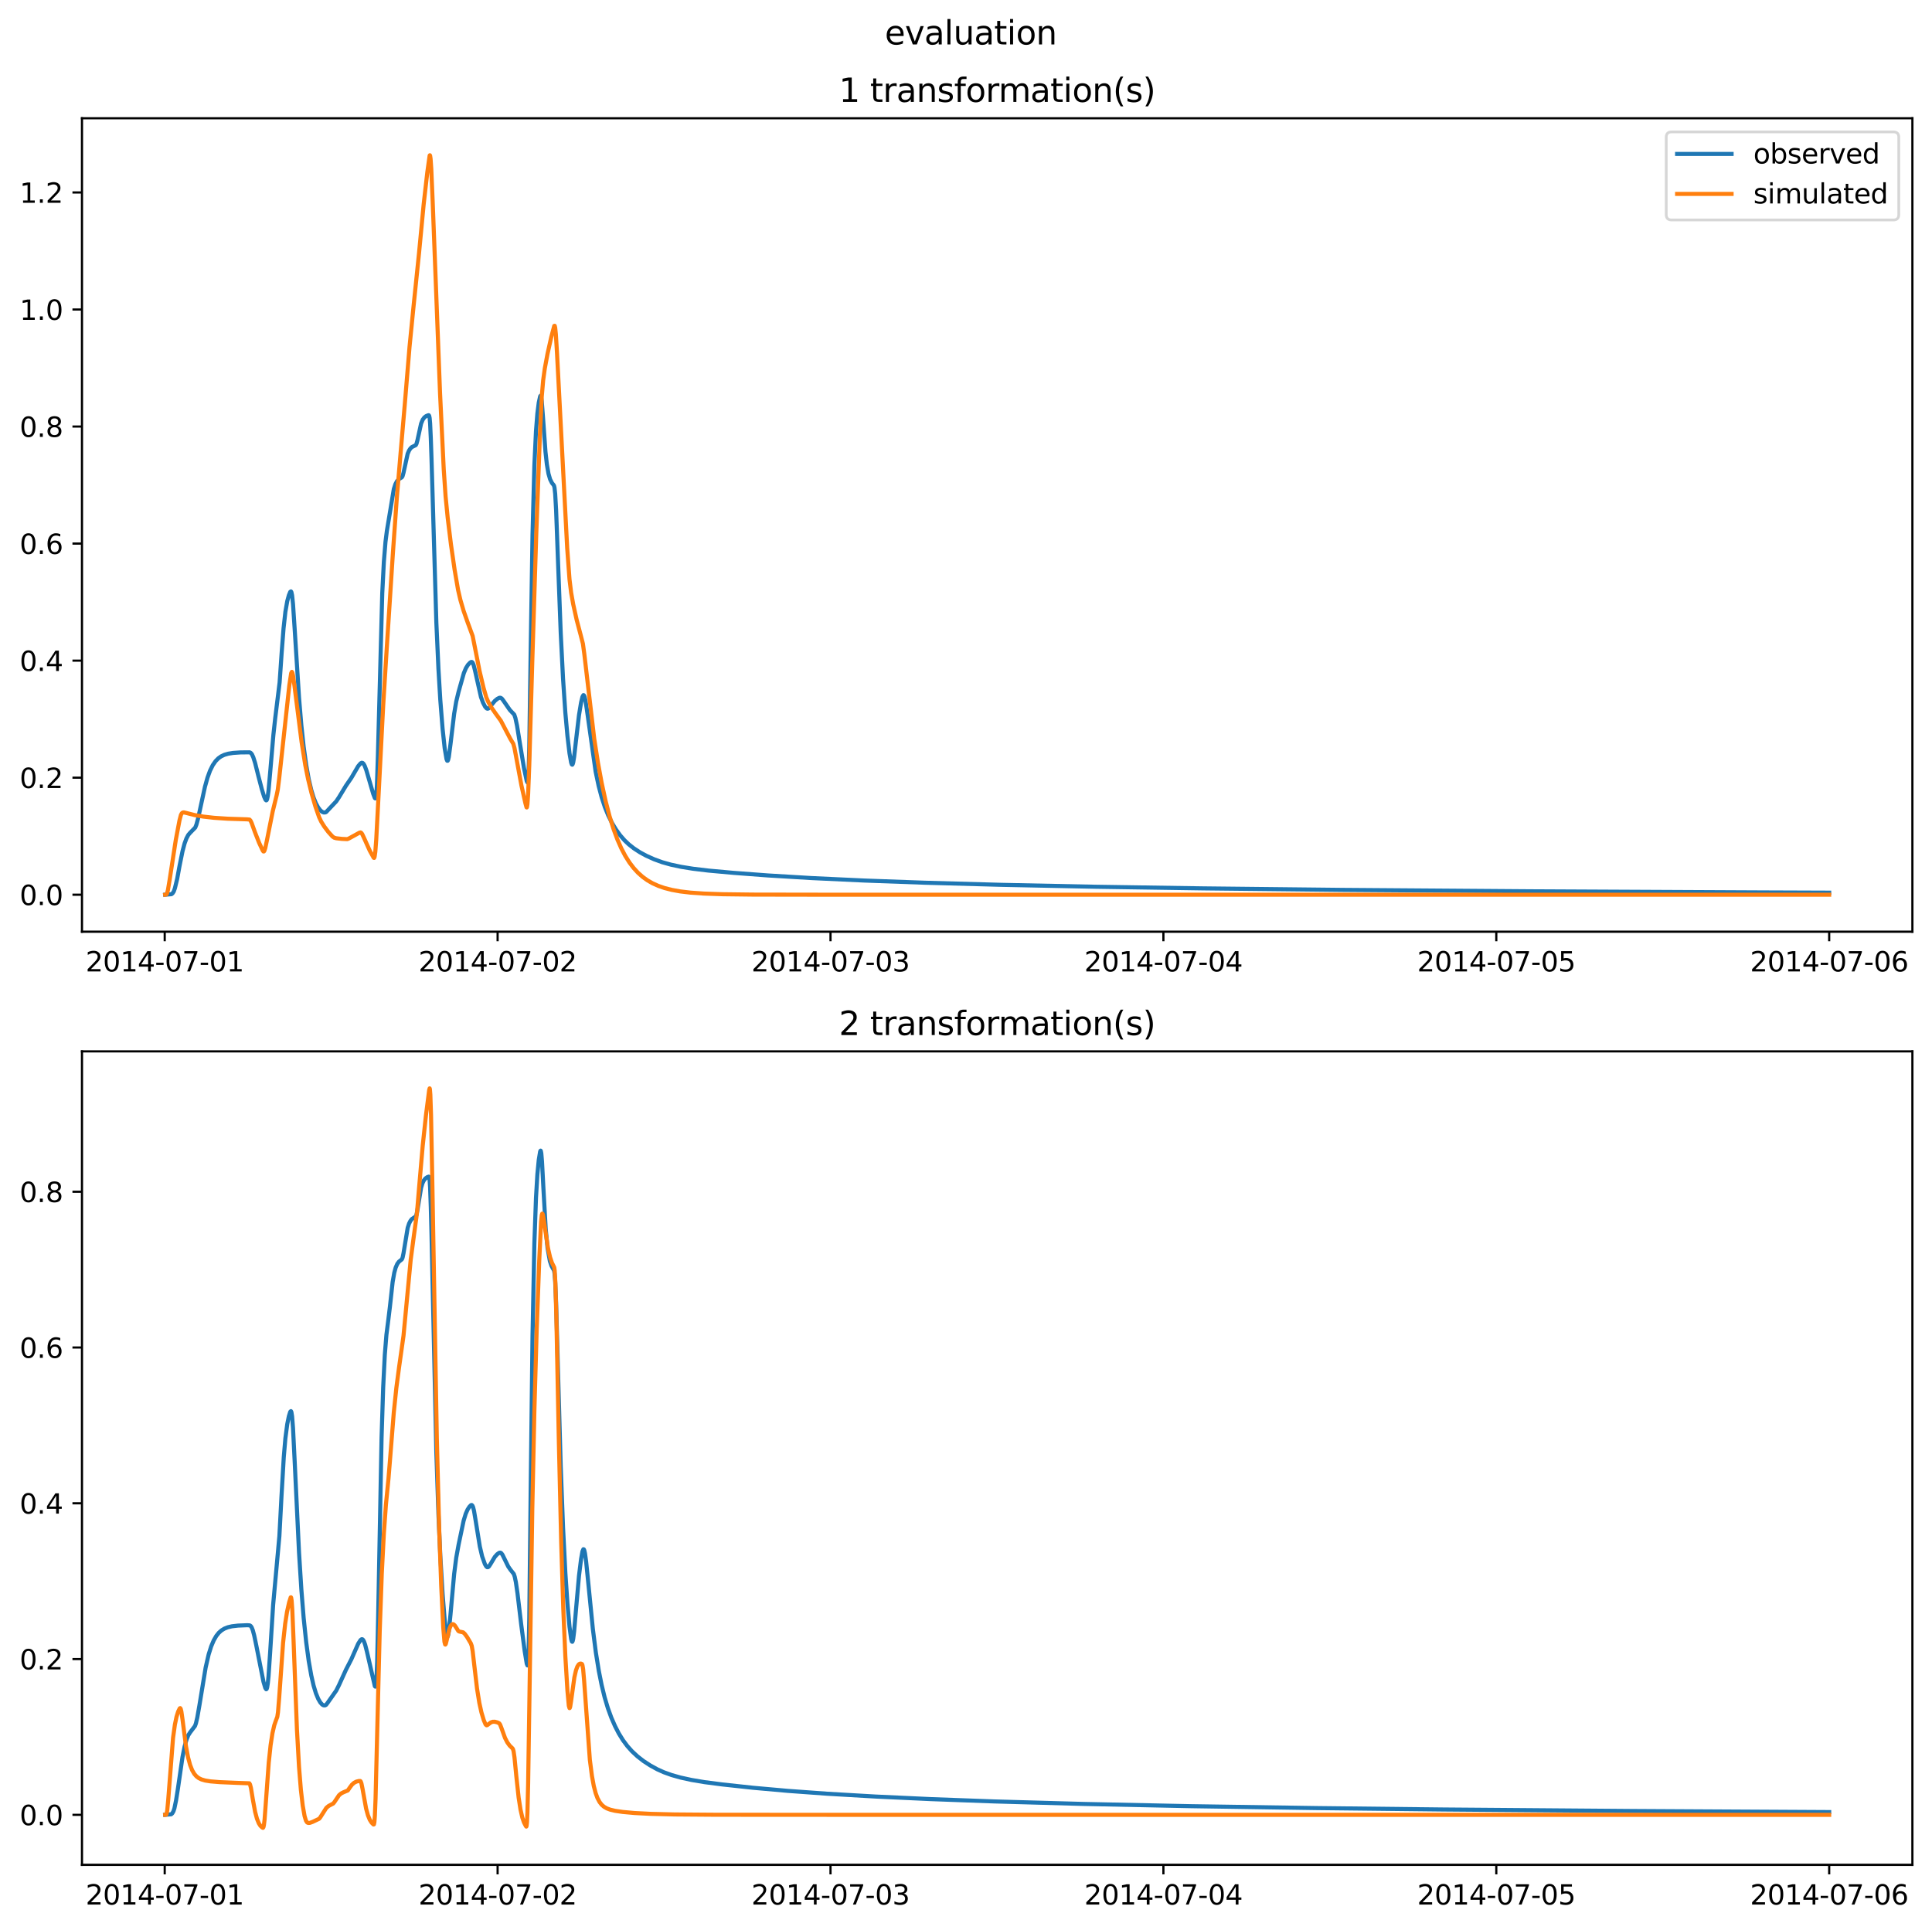 <?xml version="1.0" encoding="utf-8" standalone="no"?>
<!DOCTYPE svg PUBLIC "-//W3C//DTD SVG 1.1//EN"
  "http://www.w3.org/Graphics/SVG/1.1/DTD/svg11.dtd">
<svg xmlns:xlink="http://www.w3.org/1999/xlink" width="709.427pt" height="708.798pt" viewBox="0 0 709.427 708.798" xmlns="http://www.w3.org/2000/svg" version="1.1">
 <defs>
  <style type="text/css">*{stroke-linejoin: round; stroke-linecap: butt}</style>
 </defs>
 <g id="figure_1">
  <g id="patch_1">
   <path d="M 0 708.798 
L 709.427 708.798 
L 709.427 0 
L 0 0 
z
" style="fill: #ffffff"/>
  </g>
  <g id="axes_1">
   <g id="patch_2">
    <path d="M 30.103 342.2 
L 702.227 342.2 
L 702.227 43.44 
L 30.103 43.44 
z
" style="fill: #ffffff"/>
   </g>
   <g id="matplotlib.axis_1">
    <g id="xtick_1">
     <g id="line2d_1">
      <defs>
       <path id="m900063ecad" d="M 0 0 
L 0 3.5 
" style="stroke: #000000; stroke-width: 0.8"/>
      </defs>
      <g>
       <use xlink:href="#m900063ecad" x="60.484" y="342.2" style="stroke: #000000; stroke-width: 0.8"/>
      </g>
     </g>
     <g id="text_1">
      <!-- 2014-07-01 -->
      <g transform="translate(31.427 356.798) scale(0.1 -0.1)">
       <defs>
        <path id="DejaVuSans-32" d="M 1228 531 
L 3431 531 
L 3431 0 
L 469 0 
L 469 531 
Q 828 903 1448 1529 
Q 2069 2156 2228 2338 
Q 2531 2678 2651 2914 
Q 2772 3150 2772 3378 
Q 2772 3750 2511 3984 
Q 2250 4219 1831 4219 
Q 1534 4219 1204 4116 
Q 875 4013 500 3803 
L 500 4441 
Q 881 4594 1212 4672 
Q 1544 4750 1819 4750 
Q 2544 4750 2975 4387 
Q 3406 4025 3406 3419 
Q 3406 3131 3298 2873 
Q 3191 2616 2906 2266 
Q 2828 2175 2409 1742 
Q 1991 1309 1228 531 
z
" transform="scale(0.016)"/>
        <path id="DejaVuSans-30" d="M 2034 4250 
Q 1547 4250 1301 3770 
Q 1056 3291 1056 2328 
Q 1056 1369 1301 889 
Q 1547 409 2034 409 
Q 2525 409 2770 889 
Q 3016 1369 3016 2328 
Q 3016 3291 2770 3770 
Q 2525 4250 2034 4250 
z
M 2034 4750 
Q 2819 4750 3233 4129 
Q 3647 3509 3647 2328 
Q 3647 1150 3233 529 
Q 2819 -91 2034 -91 
Q 1250 -91 836 529 
Q 422 1150 422 2328 
Q 422 3509 836 4129 
Q 1250 4750 2034 4750 
z
" transform="scale(0.016)"/>
        <path id="DejaVuSans-31" d="M 794 531 
L 1825 531 
L 1825 4091 
L 703 3866 
L 703 4441 
L 1819 4666 
L 2450 4666 
L 2450 531 
L 3481 531 
L 3481 0 
L 794 0 
L 794 531 
z
" transform="scale(0.016)"/>
        <path id="DejaVuSans-34" d="M 2419 4116 
L 825 1625 
L 2419 1625 
L 2419 4116 
z
M 2253 4666 
L 3047 4666 
L 3047 1625 
L 3713 1625 
L 3713 1100 
L 3047 1100 
L 3047 0 
L 2419 0 
L 2419 1100 
L 313 1100 
L 313 1709 
L 2253 4666 
z
" transform="scale(0.016)"/>
        <path id="DejaVuSans-2d" d="M 313 2009 
L 1997 2009 
L 1997 1497 
L 313 1497 
L 313 2009 
z
" transform="scale(0.016)"/>
        <path id="DejaVuSans-37" d="M 525 4666 
L 3525 4666 
L 3525 4397 
L 1831 0 
L 1172 0 
L 2766 4134 
L 525 4134 
L 525 4666 
z
" transform="scale(0.016)"/>
       </defs>
       <use xlink:href="#DejaVuSans-32"/>
       <use xlink:href="#DejaVuSans-30" x="63.623"/>
       <use xlink:href="#DejaVuSans-31" x="127.246"/>
       <use xlink:href="#DejaVuSans-34" x="190.869"/>
       <use xlink:href="#DejaVuSans-2d" x="254.492"/>
       <use xlink:href="#DejaVuSans-30" x="290.576"/>
       <use xlink:href="#DejaVuSans-37" x="354.199"/>
       <use xlink:href="#DejaVuSans-2d" x="417.822"/>
       <use xlink:href="#DejaVuSans-30" x="453.906"/>
       <use xlink:href="#DejaVuSans-31" x="517.529"/>
      </g>
     </g>
    </g>
    <g id="xtick_2">
     <g id="line2d_2">
      <g>
       <use xlink:href="#m900063ecad" x="182.723" y="342.2" style="stroke: #000000; stroke-width: 0.8"/>
      </g>
     </g>
     <g id="text_2">
      <!-- 2014-07-02 -->
      <g transform="translate(153.665 356.798) scale(0.1 -0.1)">
       <use xlink:href="#DejaVuSans-32"/>
       <use xlink:href="#DejaVuSans-30" x="63.623"/>
       <use xlink:href="#DejaVuSans-31" x="127.246"/>
       <use xlink:href="#DejaVuSans-34" x="190.869"/>
       <use xlink:href="#DejaVuSans-2d" x="254.492"/>
       <use xlink:href="#DejaVuSans-30" x="290.576"/>
       <use xlink:href="#DejaVuSans-37" x="354.199"/>
       <use xlink:href="#DejaVuSans-2d" x="417.822"/>
       <use xlink:href="#DejaVuSans-30" x="453.906"/>
       <use xlink:href="#DejaVuSans-32" x="517.529"/>
      </g>
     </g>
    </g>
    <g id="xtick_3">
     <g id="line2d_3">
      <g>
       <use xlink:href="#m900063ecad" x="304.961" y="342.2" style="stroke: #000000; stroke-width: 0.8"/>
      </g>
     </g>
     <g id="text_3">
      <!-- 2014-07-03 -->
      <g transform="translate(275.903 356.798) scale(0.1 -0.1)">
       <defs>
        <path id="DejaVuSans-33" d="M 2597 2516 
Q 3050 2419 3304 2112 
Q 3559 1806 3559 1356 
Q 3559 666 3084 287 
Q 2609 -91 1734 -91 
Q 1441 -91 1130 -33 
Q 819 25 488 141 
L 488 750 
Q 750 597 1062 519 
Q 1375 441 1716 441 
Q 2309 441 2620 675 
Q 2931 909 2931 1356 
Q 2931 1769 2642 2001 
Q 2353 2234 1838 2234 
L 1294 2234 
L 1294 2753 
L 1863 2753 
Q 2328 2753 2575 2939 
Q 2822 3125 2822 3475 
Q 2822 3834 2567 4026 
Q 2313 4219 1838 4219 
Q 1578 4219 1281 4162 
Q 984 4106 628 3988 
L 628 4550 
Q 988 4650 1302 4700 
Q 1616 4750 1894 4750 
Q 2613 4750 3031 4423 
Q 3450 4097 3450 3541 
Q 3450 3153 3228 2886 
Q 3006 2619 2597 2516 
z
" transform="scale(0.016)"/>
       </defs>
       <use xlink:href="#DejaVuSans-32"/>
       <use xlink:href="#DejaVuSans-30" x="63.623"/>
       <use xlink:href="#DejaVuSans-31" x="127.246"/>
       <use xlink:href="#DejaVuSans-34" x="190.869"/>
       <use xlink:href="#DejaVuSans-2d" x="254.492"/>
       <use xlink:href="#DejaVuSans-30" x="290.576"/>
       <use xlink:href="#DejaVuSans-37" x="354.199"/>
       <use xlink:href="#DejaVuSans-2d" x="417.822"/>
       <use xlink:href="#DejaVuSans-30" x="453.906"/>
       <use xlink:href="#DejaVuSans-33" x="517.529"/>
      </g>
     </g>
    </g>
    <g id="xtick_4">
     <g id="line2d_4">
      <g>
       <use xlink:href="#m900063ecad" x="427.199" y="342.2" style="stroke: #000000; stroke-width: 0.8"/>
      </g>
     </g>
     <g id="text_4">
      <!-- 2014-07-04 -->
      <g transform="translate(398.141 356.798) scale(0.1 -0.1)">
       <use xlink:href="#DejaVuSans-32"/>
       <use xlink:href="#DejaVuSans-30" x="63.623"/>
       <use xlink:href="#DejaVuSans-31" x="127.246"/>
       <use xlink:href="#DejaVuSans-34" x="190.869"/>
       <use xlink:href="#DejaVuSans-2d" x="254.492"/>
       <use xlink:href="#DejaVuSans-30" x="290.576"/>
       <use xlink:href="#DejaVuSans-37" x="354.199"/>
       <use xlink:href="#DejaVuSans-2d" x="417.822"/>
       <use xlink:href="#DejaVuSans-30" x="453.906"/>
       <use xlink:href="#DejaVuSans-34" x="517.529"/>
      </g>
     </g>
    </g>
    <g id="xtick_5">
     <g id="line2d_5">
      <g>
       <use xlink:href="#m900063ecad" x="549.437" y="342.2" style="stroke: #000000; stroke-width: 0.8"/>
      </g>
     </g>
     <g id="text_5">
      <!-- 2014-07-05 -->
      <g transform="translate(520.38 356.798) scale(0.1 -0.1)">
       <defs>
        <path id="DejaVuSans-35" d="M 691 4666 
L 3169 4666 
L 3169 4134 
L 1269 4134 
L 1269 2991 
Q 1406 3038 1543 3061 
Q 1681 3084 1819 3084 
Q 2600 3084 3056 2656 
Q 3513 2228 3513 1497 
Q 3513 744 3044 326 
Q 2575 -91 1722 -91 
Q 1428 -91 1123 -41 
Q 819 9 494 109 
L 494 744 
Q 775 591 1075 516 
Q 1375 441 1709 441 
Q 2250 441 2565 725 
Q 2881 1009 2881 1497 
Q 2881 1984 2565 2268 
Q 2250 2553 1709 2553 
Q 1456 2553 1204 2497 
Q 953 2441 691 2322 
L 691 4666 
z
" transform="scale(0.016)"/>
       </defs>
       <use xlink:href="#DejaVuSans-32"/>
       <use xlink:href="#DejaVuSans-30" x="63.623"/>
       <use xlink:href="#DejaVuSans-31" x="127.246"/>
       <use xlink:href="#DejaVuSans-34" x="190.869"/>
       <use xlink:href="#DejaVuSans-2d" x="254.492"/>
       <use xlink:href="#DejaVuSans-30" x="290.576"/>
       <use xlink:href="#DejaVuSans-37" x="354.199"/>
       <use xlink:href="#DejaVuSans-2d" x="417.822"/>
       <use xlink:href="#DejaVuSans-30" x="453.906"/>
       <use xlink:href="#DejaVuSans-35" x="517.529"/>
      </g>
     </g>
    </g>
    <g id="xtick_6">
     <g id="line2d_6">
      <g>
       <use xlink:href="#m900063ecad" x="671.676" y="342.2" style="stroke: #000000; stroke-width: 0.8"/>
      </g>
     </g>
     <g id="text_6">
      <!-- 2014-07-06 -->
      <g transform="translate(642.618 356.798) scale(0.1 -0.1)">
       <defs>
        <path id="DejaVuSans-36" d="M 2113 2584 
Q 1688 2584 1439 2293 
Q 1191 2003 1191 1497 
Q 1191 994 1439 701 
Q 1688 409 2113 409 
Q 2538 409 2786 701 
Q 3034 994 3034 1497 
Q 3034 2003 2786 2293 
Q 2538 2584 2113 2584 
z
M 3366 4563 
L 3366 3988 
Q 3128 4100 2886 4159 
Q 2644 4219 2406 4219 
Q 1781 4219 1451 3797 
Q 1122 3375 1075 2522 
Q 1259 2794 1537 2939 
Q 1816 3084 2150 3084 
Q 2853 3084 3261 2657 
Q 3669 2231 3669 1497 
Q 3669 778 3244 343 
Q 2819 -91 2113 -91 
Q 1303 -91 875 529 
Q 447 1150 447 2328 
Q 447 3434 972 4092 
Q 1497 4750 2381 4750 
Q 2619 4750 2861 4703 
Q 3103 4656 3366 4563 
z
" transform="scale(0.016)"/>
       </defs>
       <use xlink:href="#DejaVuSans-32"/>
       <use xlink:href="#DejaVuSans-30" x="63.623"/>
       <use xlink:href="#DejaVuSans-31" x="127.246"/>
       <use xlink:href="#DejaVuSans-34" x="190.869"/>
       <use xlink:href="#DejaVuSans-2d" x="254.492"/>
       <use xlink:href="#DejaVuSans-30" x="290.576"/>
       <use xlink:href="#DejaVuSans-37" x="354.199"/>
       <use xlink:href="#DejaVuSans-2d" x="417.822"/>
       <use xlink:href="#DejaVuSans-30" x="453.906"/>
       <use xlink:href="#DejaVuSans-36" x="517.529"/>
      </g>
     </g>
    </g>
   </g>
   <g id="matplotlib.axis_2">
    <g id="ytick_1">
     <g id="line2d_7">
      <defs>
       <path id="m12f542b77e" d="M 0 0 
L -3.5 0 
" style="stroke: #000000; stroke-width: 0.8"/>
      </defs>
      <g>
       <use xlink:href="#m12f542b77e" x="30.103" y="328.618" style="stroke: #000000; stroke-width: 0.8"/>
      </g>
     </g>
     <g id="text_7">
      <!-- 0.0 -->
      <g transform="translate(7.2 332.417) scale(0.1 -0.1)">
       <defs>
        <path id="DejaVuSans-2e" d="M 684 794 
L 1344 794 
L 1344 0 
L 684 0 
L 684 794 
z
" transform="scale(0.016)"/>
       </defs>
       <use xlink:href="#DejaVuSans-30"/>
       <use xlink:href="#DejaVuSans-2e" x="63.623"/>
       <use xlink:href="#DejaVuSans-30" x="95.41"/>
      </g>
     </g>
    </g>
    <g id="ytick_2">
     <g id="line2d_8">
      <g>
       <use xlink:href="#m12f542b77e" x="30.103" y="285.629" style="stroke: #000000; stroke-width: 0.8"/>
      </g>
     </g>
     <g id="text_8">
      <!-- 0.2 -->
      <g transform="translate(7.2 289.428) scale(0.1 -0.1)">
       <use xlink:href="#DejaVuSans-30"/>
       <use xlink:href="#DejaVuSans-2e" x="63.623"/>
       <use xlink:href="#DejaVuSans-32" x="95.41"/>
      </g>
     </g>
    </g>
    <g id="ytick_3">
     <g id="line2d_9">
      <g>
       <use xlink:href="#m12f542b77e" x="30.103" y="242.64" style="stroke: #000000; stroke-width: 0.8"/>
      </g>
     </g>
     <g id="text_9">
      <!-- 0.4 -->
      <g transform="translate(7.2 246.439) scale(0.1 -0.1)">
       <use xlink:href="#DejaVuSans-30"/>
       <use xlink:href="#DejaVuSans-2e" x="63.623"/>
       <use xlink:href="#DejaVuSans-34" x="95.41"/>
      </g>
     </g>
    </g>
    <g id="ytick_4">
     <g id="line2d_10">
      <g>
       <use xlink:href="#m12f542b77e" x="30.103" y="199.651" style="stroke: #000000; stroke-width: 0.8"/>
      </g>
     </g>
     <g id="text_10">
      <!-- 0.6 -->
      <g transform="translate(7.2 203.45) scale(0.1 -0.1)">
       <use xlink:href="#DejaVuSans-30"/>
       <use xlink:href="#DejaVuSans-2e" x="63.623"/>
       <use xlink:href="#DejaVuSans-36" x="95.41"/>
      </g>
     </g>
    </g>
    <g id="ytick_5">
     <g id="line2d_11">
      <g>
       <use xlink:href="#m12f542b77e" x="30.103" y="156.662" style="stroke: #000000; stroke-width: 0.8"/>
      </g>
     </g>
     <g id="text_11">
      <!-- 0.8 -->
      <g transform="translate(7.2 160.462) scale(0.1 -0.1)">
       <defs>
        <path id="DejaVuSans-38" d="M 2034 2216 
Q 1584 2216 1326 1975 
Q 1069 1734 1069 1313 
Q 1069 891 1326 650 
Q 1584 409 2034 409 
Q 2484 409 2743 651 
Q 3003 894 3003 1313 
Q 3003 1734 2745 1975 
Q 2488 2216 2034 2216 
z
M 1403 2484 
Q 997 2584 770 2862 
Q 544 3141 544 3541 
Q 544 4100 942 4425 
Q 1341 4750 2034 4750 
Q 2731 4750 3128 4425 
Q 3525 4100 3525 3541 
Q 3525 3141 3298 2862 
Q 3072 2584 2669 2484 
Q 3125 2378 3379 2068 
Q 3634 1759 3634 1313 
Q 3634 634 3220 271 
Q 2806 -91 2034 -91 
Q 1263 -91 848 271 
Q 434 634 434 1313 
Q 434 1759 690 2068 
Q 947 2378 1403 2484 
z
M 1172 3481 
Q 1172 3119 1398 2916 
Q 1625 2713 2034 2713 
Q 2441 2713 2670 2916 
Q 2900 3119 2900 3481 
Q 2900 3844 2670 4047 
Q 2441 4250 2034 4250 
Q 1625 4250 1398 4047 
Q 1172 3844 1172 3481 
z
" transform="scale(0.016)"/>
       </defs>
       <use xlink:href="#DejaVuSans-30"/>
       <use xlink:href="#DejaVuSans-2e" x="63.623"/>
       <use xlink:href="#DejaVuSans-38" x="95.41"/>
      </g>
     </g>
    </g>
    <g id="ytick_6">
     <g id="line2d_12">
      <g>
       <use xlink:href="#m12f542b77e" x="30.103" y="113.673" style="stroke: #000000; stroke-width: 0.8"/>
      </g>
     </g>
     <g id="text_12">
      <!-- 1.0 -->
      <g transform="translate(7.2 117.473) scale(0.1 -0.1)">
       <use xlink:href="#DejaVuSans-31"/>
       <use xlink:href="#DejaVuSans-2e" x="63.623"/>
       <use xlink:href="#DejaVuSans-30" x="95.41"/>
      </g>
     </g>
    </g>
    <g id="ytick_7">
     <g id="line2d_13">
      <g>
       <use xlink:href="#m12f542b77e" x="30.103" y="70.685" style="stroke: #000000; stroke-width: 0.8"/>
      </g>
     </g>
     <g id="text_13">
      <!-- 1.2 -->
      <g transform="translate(7.2 74.484) scale(0.1 -0.1)">
       <use xlink:href="#DejaVuSans-31"/>
       <use xlink:href="#DejaVuSans-2e" x="63.623"/>
       <use xlink:href="#DejaVuSans-32" x="95.41"/>
      </g>
     </g>
    </g>
   </g>
   <g id="line2d_14">
    <path d="M 60.654 328.606 
L 62.946 328.425 
L 63.371 328.089 
L 63.795 327.444 
L 64.219 326.257 
L 65.068 322.753 
L 65.917 318.098 
L 67.021 312.635 
L 67.785 309.766 
L 68.464 307.93 
L 69.143 306.648 
L 69.822 305.856 
L 71.69 303.95 
L 72.114 302.888 
L 72.708 300.725 
L 73.642 296.406 
L 75.255 288.983 
L 76.189 285.624 
L 77.122 283.066 
L 78.141 281.017 
L 79.16 279.553 
L 80.178 278.515 
L 81.197 277.796 
L 82.385 277.235 
L 83.829 276.816 
L 85.611 276.535 
L 88.328 276.35 
L 91.638 276.317 
L 92.063 276.51 
L 92.487 277.005 
L 92.996 278.095 
L 93.676 280.243 
L 94.864 284.98 
L 96.137 289.85 
L 96.986 292.612 
L 97.495 293.74 
L 97.75 293.968 
L 97.92 293.879 
L 98.09 293.504 
L 98.344 292.281 
L 98.599 290.405 
L 99.193 283.842 
L 100.382 269.968 
L 101.061 263.759 
L 102.674 250.652 
L 103.438 239.562 
L 104.117 230.802 
L 104.796 224.702 
L 105.475 220.814 
L 106.069 218.626 
L 106.578 217.388 
L 106.833 217.212 
L 107.003 217.461 
L 107.258 218.645 
L 107.597 221.924 
L 108.191 230.88 
L 109.804 256.246 
L 110.653 266.38 
L 111.502 274.291 
L 112.436 280.994 
L 113.369 286.189 
L 114.303 290.17 
L 115.152 292.958 
L 116.001 295.069 
L 116.85 296.615 
L 117.614 297.607 
L 118.293 298.179 
L 118.887 298.412 
L 119.481 298.388 
L 119.821 298.205 
L 120.585 297.377 
L 122.113 295.757 
L 123.471 294.32 
L 124.49 292.793 
L 127.036 288.578 
L 128.989 285.733 
L 131.535 281.387 
L 132.384 280.39 
L 132.809 280.152 
L 133.148 280.207 
L 133.488 280.524 
L 133.912 281.274 
L 134.506 282.851 
L 135.44 286.051 
L 137.053 291.606 
L 137.647 293.128 
L 137.817 293.24 
L 137.987 292.989 
L 138.157 292.059 
L 138.411 288.428 
L 138.751 277.999 
L 140.364 217.875 
L 140.958 206.305 
L 141.552 199.003 
L 142.061 194.993 
L 144.608 179.633 
L 145.202 177.798 
L 145.797 176.695 
L 146.391 176.042 
L 147.07 175.609 
L 147.579 175.297 
L 147.834 174.839 
L 148.173 173.62 
L 149.701 166.632 
L 150.211 165.446 
L 150.72 164.692 
L 151.229 164.207 
L 152.163 163.748 
L 152.672 163.491 
L 152.927 163.013 
L 153.267 161.786 
L 154.625 155.57 
L 155.219 154.146 
L 155.813 153.336 
L 156.407 152.868 
L 157.087 152.567 
L 157.426 152.496 
L 157.596 152.73 
L 157.766 153.552 
L 157.935 155.476 
L 158.19 160.963 
L 158.445 168.312 
L 160.227 228.676 
L 160.991 245.593 
L 161.671 256.997 
L 162.519 267.682 
L 163.283 274.801 
L 163.963 278.818 
L 164.217 279.417 
L 164.387 279.41 
L 164.557 279.061 
L 164.811 277.976 
L 165.406 273.456 
L 166.764 262.137 
L 167.528 257.662 
L 168.377 254.127 
L 170.329 247.197 
L 171.093 245.382 
L 171.857 244.164 
L 172.621 243.372 
L 173.045 243.122 
L 173.3 243.148 
L 173.555 243.4 
L 173.894 244.178 
L 174.404 246.188 
L 176.611 256.022 
L 177.375 258.102 
L 178.139 259.568 
L 178.648 260.155 
L 178.988 260.299 
L 179.327 260.223 
L 179.752 259.867 
L 180.6 258.755 
L 181.704 257.421 
L 182.638 256.653 
L 183.402 256.275 
L 183.826 256.284 
L 184.251 256.555 
L 184.76 257.199 
L 187.222 260.774 
L 188.835 262.472 
L 189.259 263.732 
L 189.853 266.527 
L 190.957 273.342 
L 192.4 282.062 
L 193.419 286.897 
L 193.673 287.387 
L 193.758 287.302 
L 193.928 286.397 
L 194.098 283.797 
L 194.352 274.245 
L 194.862 239.194 
L 195.541 196.389 
L 196.22 170.924 
L 196.814 158.352 
L 197.323 151.895 
L 197.833 147.891 
L 198.342 145.542 
L 198.512 145.32 
L 198.682 145.653 
L 198.936 147.402 
L 199.361 152.973 
L 200.294 165.932 
L 200.804 170.523 
L 201.398 173.963 
L 201.992 176.024 
L 202.671 177.382 
L 203.181 177.996 
L 203.435 178.386 
L 203.605 179.07 
L 203.86 181.361 
L 204.199 187.267 
L 204.878 205.555 
L 205.897 232.472 
L 206.746 249.269 
L 207.595 261.786 
L 208.359 270.232 
L 209.123 276.7 
L 209.717 280.07 
L 209.972 280.777 
L 210.141 280.865 
L 210.311 280.594 
L 210.481 280.035 
L 210.82 278.008 
L 211.5 272.05 
L 212.603 262.669 
L 213.367 258.024 
L 213.876 255.92 
L 214.216 255.318 
L 214.386 255.356 
L 214.64 255.861 
L 214.98 257.288 
L 215.489 260.548 
L 218.715 283.401 
L 219.819 288.627 
L 220.922 292.808 
L 222.111 296.437 
L 223.299 299.377 
L 224.742 302.283 
L 226.185 304.676 
L 227.713 306.793 
L 229.326 308.633 
L 230.854 310.085 
L 232.722 311.565 
L 235.013 313.058 
L 237.305 314.299 
L 240.192 315.599 
L 243.163 316.681 
L 246.388 317.582 
L 250.123 318.375 
L 254.453 319.07 
L 260.14 319.751 
L 269.223 320.577 
L 281.956 321.536 
L 297.915 322.495 
L 317.439 323.41 
L 339.68 324.213 
L 367.693 324.983 
L 402.242 325.69 
L 441.97 326.289 
L 493.327 326.846 
L 561.916 327.355 
L 648.077 327.772 
L 671.676 327.858 
L 671.676 327.858 
" clip-path="url(#pa811e8d561)" style="fill: none; stroke: #1f77b4; stroke-width: 1.5; stroke-linecap: square"/>
   </g>
   <g id="line2d_15">
    <path d="M 60.654 328.618 
L 61.079 328.536 
L 61.333 328.116 
L 61.673 326.848 
L 62.267 323.288 
L 64.559 308.443 
L 65.917 301.273 
L 66.427 299.327 
L 66.766 298.684 
L 67.106 298.426 
L 67.53 298.383 
L 68.464 298.603 
L 71.52 299.375 
L 74.661 299.922 
L 78.565 300.366 
L 83.574 300.699 
L 90.62 300.927 
L 91.638 301.02 
L 91.978 301.389 
L 92.402 302.275 
L 93.591 305.58 
L 95.119 309.489 
L 96.477 312.405 
L 96.731 312.732 
L 96.901 312.726 
L 97.071 312.504 
L 97.411 311.493 
L 98.005 308.679 
L 100.127 298.059 
L 101.57 292.149 
L 101.994 290.073 
L 102.504 286.036 
L 106.239 251.722 
L 106.918 247.243 
L 107.173 246.764 
L 107.342 247.011 
L 107.597 248.08 
L 108.106 251.701 
L 110.738 272.483 
L 112.096 281.022 
L 113.115 286.086 
L 114.388 291.287 
L 115.831 296.256 
L 117.189 300.166 
L 117.953 301.78 
L 119.057 303.555 
L 120.585 305.586 
L 122.113 307.262 
L 122.707 307.667 
L 123.471 307.881 
L 125.593 308.12 
L 127.546 308.203 
L 128.225 307.903 
L 131.96 305.848 
L 132.384 305.736 
L 132.639 305.861 
L 132.978 306.306 
L 133.573 307.548 
L 135.78 312.45 
L 137.223 315.049 
L 137.393 315.094 
L 137.562 314.666 
L 137.817 312.837 
L 138.157 308.305 
L 138.836 295.37 
L 140.703 259.199 
L 142.061 237.316 
L 144.269 203.193 
L 145.712 182.868 
L 147.07 166.72 
L 148.598 148.974 
L 150.38 127.397 
L 151.739 113.658 
L 153.861 93.02 
L 155.559 75.163 
L 156.917 63.193 
L 157.766 57.123 
L 157.851 57.02 
L 157.935 57.175 
L 158.105 58.316 
L 158.36 61.97 
L 158.869 73.853 
L 161.586 144.502 
L 162.944 172.438 
L 163.623 182.352 
L 164.387 190.13 
L 165.575 199.855 
L 166.934 209.263 
L 168.207 216.684 
L 169.056 220.341 
L 170.244 224.385 
L 171.687 228.505 
L 173.555 233.59 
L 174.319 237.439 
L 176.101 246.494 
L 177.545 252.59 
L 178.563 256.112 
L 179.327 257.872 
L 180.516 259.945 
L 182.044 262.152 
L 183.911 264.723 
L 187.391 271.358 
L 188.495 273.198 
L 188.919 274.754 
L 189.683 278.845 
L 191.466 288.474 
L 192.909 294.952 
L 193.334 296.511 
L 193.419 296.572 
L 193.503 296.429 
L 193.673 295.379 
L 193.928 291.689 
L 194.352 280.8 
L 195.456 242.864 
L 196.899 196.561 
L 198.257 159.706 
L 198.936 145.641 
L 199.446 139.702 
L 200.04 135.383 
L 201.058 129.908 
L 202.417 123.825 
L 203.52 119.694 
L 203.69 119.662 
L 203.86 120.34 
L 204.114 122.799 
L 204.539 129.815 
L 208.274 201.325 
L 209.123 212.807 
L 209.717 217.66 
L 210.481 221.947 
L 211.754 227.678 
L 213.197 233.131 
L 214.046 236.442 
L 214.556 240.192 
L 218.206 271.39 
L 219.564 280.126 
L 220.922 287.529 
L 222.365 294.161 
L 223.808 299.722 
L 225.251 304.386 
L 226.694 308.297 
L 228.138 311.576 
L 229.581 314.327 
L 231.109 316.757 
L 232.637 318.773 
L 234.249 320.531 
L 235.947 322.044 
L 237.73 323.329 
L 239.597 324.406 
L 241.72 325.367 
L 244.012 326.159 
L 246.643 326.834 
L 249.784 327.402 
L 253.604 327.855 
L 258.527 328.199 
L 265.318 328.435 
L 276.439 328.571 
L 303.773 328.616 
L 671.676 328.618 
L 671.676 328.618 
" clip-path="url(#pa811e8d561)" style="fill: none; stroke: #ff7f0e; stroke-width: 1.5; stroke-linecap: square"/>
   </g>
   <g id="patch_3">
    <path d="M 30.103 342.2 
L 30.103 43.44 
" style="fill: none; stroke: #000000; stroke-width: 0.8; stroke-linejoin: miter; stroke-linecap: square"/>
   </g>
   <g id="patch_4">
    <path d="M 702.227 342.2 
L 702.227 43.44 
" style="fill: none; stroke: #000000; stroke-width: 0.8; stroke-linejoin: miter; stroke-linecap: square"/>
   </g>
   <g id="patch_5">
    <path d="M 30.103 342.2 
L 702.227 342.2 
" style="fill: none; stroke: #000000; stroke-width: 0.8; stroke-linejoin: miter; stroke-linecap: square"/>
   </g>
   <g id="patch_6">
    <path d="M 30.103 43.44 
L 702.227 43.44 
" style="fill: none; stroke: #000000; stroke-width: 0.8; stroke-linejoin: miter; stroke-linecap: square"/>
   </g>
   <g id="text_14">
    <!-- 1 transformation(s) -->
    <g transform="translate(308.05 37.44) scale(0.12 -0.12)">
     <defs>
      <path id="DejaVuSans-20" transform="scale(0.016)"/>
      <path id="DejaVuSans-74" d="M 1172 4494 
L 1172 3500 
L 2356 3500 
L 2356 3053 
L 1172 3053 
L 1172 1153 
Q 1172 725 1289 603 
Q 1406 481 1766 481 
L 2356 481 
L 2356 0 
L 1766 0 
Q 1100 0 847 248 
Q 594 497 594 1153 
L 594 3053 
L 172 3053 
L 172 3500 
L 594 3500 
L 594 4494 
L 1172 4494 
z
" transform="scale(0.016)"/>
      <path id="DejaVuSans-72" d="M 2631 2963 
Q 2534 3019 2420 3045 
Q 2306 3072 2169 3072 
Q 1681 3072 1420 2755 
Q 1159 2438 1159 1844 
L 1159 0 
L 581 0 
L 581 3500 
L 1159 3500 
L 1159 2956 
Q 1341 3275 1631 3429 
Q 1922 3584 2338 3584 
Q 2397 3584 2469 3576 
Q 2541 3569 2628 3553 
L 2631 2963 
z
" transform="scale(0.016)"/>
      <path id="DejaVuSans-61" d="M 2194 1759 
Q 1497 1759 1228 1600 
Q 959 1441 959 1056 
Q 959 750 1161 570 
Q 1363 391 1709 391 
Q 2188 391 2477 730 
Q 2766 1069 2766 1631 
L 2766 1759 
L 2194 1759 
z
M 3341 1997 
L 3341 0 
L 2766 0 
L 2766 531 
Q 2569 213 2275 61 
Q 1981 -91 1556 -91 
Q 1019 -91 701 211 
Q 384 513 384 1019 
Q 384 1609 779 1909 
Q 1175 2209 1959 2209 
L 2766 2209 
L 2766 2266 
Q 2766 2663 2505 2880 
Q 2244 3097 1772 3097 
Q 1472 3097 1187 3025 
Q 903 2953 641 2809 
L 641 3341 
Q 956 3463 1253 3523 
Q 1550 3584 1831 3584 
Q 2591 3584 2966 3190 
Q 3341 2797 3341 1997 
z
" transform="scale(0.016)"/>
      <path id="DejaVuSans-6e" d="M 3513 2113 
L 3513 0 
L 2938 0 
L 2938 2094 
Q 2938 2591 2744 2837 
Q 2550 3084 2163 3084 
Q 1697 3084 1428 2787 
Q 1159 2491 1159 1978 
L 1159 0 
L 581 0 
L 581 3500 
L 1159 3500 
L 1159 2956 
Q 1366 3272 1645 3428 
Q 1925 3584 2291 3584 
Q 2894 3584 3203 3211 
Q 3513 2838 3513 2113 
z
" transform="scale(0.016)"/>
      <path id="DejaVuSans-73" d="M 2834 3397 
L 2834 2853 
Q 2591 2978 2328 3040 
Q 2066 3103 1784 3103 
Q 1356 3103 1142 2972 
Q 928 2841 928 2578 
Q 928 2378 1081 2264 
Q 1234 2150 1697 2047 
L 1894 2003 
Q 2506 1872 2764 1633 
Q 3022 1394 3022 966 
Q 3022 478 2636 193 
Q 2250 -91 1575 -91 
Q 1294 -91 989 -36 
Q 684 19 347 128 
L 347 722 
Q 666 556 975 473 
Q 1284 391 1588 391 
Q 1994 391 2212 530 
Q 2431 669 2431 922 
Q 2431 1156 2273 1281 
Q 2116 1406 1581 1522 
L 1381 1569 
Q 847 1681 609 1914 
Q 372 2147 372 2553 
Q 372 3047 722 3315 
Q 1072 3584 1716 3584 
Q 2034 3584 2315 3537 
Q 2597 3491 2834 3397 
z
" transform="scale(0.016)"/>
      <path id="DejaVuSans-66" d="M 2375 4863 
L 2375 4384 
L 1825 4384 
Q 1516 4384 1395 4259 
Q 1275 4134 1275 3809 
L 1275 3500 
L 2222 3500 
L 2222 3053 
L 1275 3053 
L 1275 0 
L 697 0 
L 697 3053 
L 147 3053 
L 147 3500 
L 697 3500 
L 697 3744 
Q 697 4328 969 4595 
Q 1241 4863 1831 4863 
L 2375 4863 
z
" transform="scale(0.016)"/>
      <path id="DejaVuSans-6f" d="M 1959 3097 
Q 1497 3097 1228 2736 
Q 959 2375 959 1747 
Q 959 1119 1226 758 
Q 1494 397 1959 397 
Q 2419 397 2687 759 
Q 2956 1122 2956 1747 
Q 2956 2369 2687 2733 
Q 2419 3097 1959 3097 
z
M 1959 3584 
Q 2709 3584 3137 3096 
Q 3566 2609 3566 1747 
Q 3566 888 3137 398 
Q 2709 -91 1959 -91 
Q 1206 -91 779 398 
Q 353 888 353 1747 
Q 353 2609 779 3096 
Q 1206 3584 1959 3584 
z
" transform="scale(0.016)"/>
      <path id="DejaVuSans-6d" d="M 3328 2828 
Q 3544 3216 3844 3400 
Q 4144 3584 4550 3584 
Q 5097 3584 5394 3201 
Q 5691 2819 5691 2113 
L 5691 0 
L 5113 0 
L 5113 2094 
Q 5113 2597 4934 2840 
Q 4756 3084 4391 3084 
Q 3944 3084 3684 2787 
Q 3425 2491 3425 1978 
L 3425 0 
L 2847 0 
L 2847 2094 
Q 2847 2600 2669 2842 
Q 2491 3084 2119 3084 
Q 1678 3084 1418 2786 
Q 1159 2488 1159 1978 
L 1159 0 
L 581 0 
L 581 3500 
L 1159 3500 
L 1159 2956 
Q 1356 3278 1631 3431 
Q 1906 3584 2284 3584 
Q 2666 3584 2933 3390 
Q 3200 3197 3328 2828 
z
" transform="scale(0.016)"/>
      <path id="DejaVuSans-69" d="M 603 3500 
L 1178 3500 
L 1178 0 
L 603 0 
L 603 3500 
z
M 603 4863 
L 1178 4863 
L 1178 4134 
L 603 4134 
L 603 4863 
z
" transform="scale(0.016)"/>
      <path id="DejaVuSans-28" d="M 1984 4856 
Q 1566 4138 1362 3434 
Q 1159 2731 1159 2009 
Q 1159 1288 1364 580 
Q 1569 -128 1984 -844 
L 1484 -844 
Q 1016 -109 783 600 
Q 550 1309 550 2009 
Q 550 2706 781 3412 
Q 1013 4119 1484 4856 
L 1984 4856 
z
" transform="scale(0.016)"/>
      <path id="DejaVuSans-29" d="M 513 4856 
L 1013 4856 
Q 1481 4119 1714 3412 
Q 1947 2706 1947 2009 
Q 1947 1309 1714 600 
Q 1481 -109 1013 -844 
L 513 -844 
Q 928 -128 1133 580 
Q 1338 1288 1338 2009 
Q 1338 2731 1133 3434 
Q 928 4138 513 4856 
z
" transform="scale(0.016)"/>
     </defs>
     <use xlink:href="#DejaVuSans-31"/>
     <use xlink:href="#DejaVuSans-20" x="63.623"/>
     <use xlink:href="#DejaVuSans-74" x="95.41"/>
     <use xlink:href="#DejaVuSans-72" x="134.619"/>
     <use xlink:href="#DejaVuSans-61" x="175.732"/>
     <use xlink:href="#DejaVuSans-6e" x="237.012"/>
     <use xlink:href="#DejaVuSans-73" x="300.391"/>
     <use xlink:href="#DejaVuSans-66" x="352.49"/>
     <use xlink:href="#DejaVuSans-6f" x="387.695"/>
     <use xlink:href="#DejaVuSans-72" x="448.877"/>
     <use xlink:href="#DejaVuSans-6d" x="488.24"/>
     <use xlink:href="#DejaVuSans-61" x="585.652"/>
     <use xlink:href="#DejaVuSans-74" x="646.932"/>
     <use xlink:href="#DejaVuSans-69" x="686.141"/>
     <use xlink:href="#DejaVuSans-6f" x="713.924"/>
     <use xlink:href="#DejaVuSans-6e" x="775.105"/>
     <use xlink:href="#DejaVuSans-28" x="838.484"/>
     <use xlink:href="#DejaVuSans-73" x="877.498"/>
     <use xlink:href="#DejaVuSans-29" x="929.598"/>
    </g>
   </g>
   <g id="legend_1">
    <g id="patch_7">
     <path d="M 613.833 80.796 
L 695.227 80.796 
Q 697.227 80.796 697.227 78.796 
L 697.227 50.44 
Q 697.227 48.44 695.227 48.44 
L 613.833 48.44 
Q 611.833 48.44 611.833 50.44 
L 611.833 78.796 
Q 611.833 80.796 613.833 80.796 
z
" style="fill: #ffffff; opacity: 0.8; stroke: #cccccc; stroke-linejoin: miter"/>
    </g>
    <g id="line2d_16">
     <path d="M 615.833 56.538 
L 625.833 56.538 
L 635.833 56.538 
" style="fill: none; stroke: #1f77b4; stroke-width: 1.5; stroke-linecap: square"/>
    </g>
    <g id="text_15">
     <!-- observed -->
     <g transform="translate(643.833 60.038) scale(0.1 -0.1)">
      <defs>
       <path id="DejaVuSans-62" d="M 3116 1747 
Q 3116 2381 2855 2742 
Q 2594 3103 2138 3103 
Q 1681 3103 1420 2742 
Q 1159 2381 1159 1747 
Q 1159 1113 1420 752 
Q 1681 391 2138 391 
Q 2594 391 2855 752 
Q 3116 1113 3116 1747 
z
M 1159 2969 
Q 1341 3281 1617 3432 
Q 1894 3584 2278 3584 
Q 2916 3584 3314 3078 
Q 3713 2572 3713 1747 
Q 3713 922 3314 415 
Q 2916 -91 2278 -91 
Q 1894 -91 1617 61 
Q 1341 213 1159 525 
L 1159 0 
L 581 0 
L 581 4863 
L 1159 4863 
L 1159 2969 
z
" transform="scale(0.016)"/>
       <path id="DejaVuSans-65" d="M 3597 1894 
L 3597 1613 
L 953 1613 
Q 991 1019 1311 708 
Q 1631 397 2203 397 
Q 2534 397 2845 478 
Q 3156 559 3463 722 
L 3463 178 
Q 3153 47 2828 -22 
Q 2503 -91 2169 -91 
Q 1331 -91 842 396 
Q 353 884 353 1716 
Q 353 2575 817 3079 
Q 1281 3584 2069 3584 
Q 2775 3584 3186 3129 
Q 3597 2675 3597 1894 
z
M 3022 2063 
Q 3016 2534 2758 2815 
Q 2500 3097 2075 3097 
Q 1594 3097 1305 2825 
Q 1016 2553 972 2059 
L 3022 2063 
z
" transform="scale(0.016)"/>
       <path id="DejaVuSans-76" d="M 191 3500 
L 800 3500 
L 1894 563 
L 2988 3500 
L 3597 3500 
L 2284 0 
L 1503 0 
L 191 3500 
z
" transform="scale(0.016)"/>
       <path id="DejaVuSans-64" d="M 2906 2969 
L 2906 4863 
L 3481 4863 
L 3481 0 
L 2906 0 
L 2906 525 
Q 2725 213 2448 61 
Q 2172 -91 1784 -91 
Q 1150 -91 751 415 
Q 353 922 353 1747 
Q 353 2572 751 3078 
Q 1150 3584 1784 3584 
Q 2172 3584 2448 3432 
Q 2725 3281 2906 2969 
z
M 947 1747 
Q 947 1113 1208 752 
Q 1469 391 1925 391 
Q 2381 391 2643 752 
Q 2906 1113 2906 1747 
Q 2906 2381 2643 2742 
Q 2381 3103 1925 3103 
Q 1469 3103 1208 2742 
Q 947 2381 947 1747 
z
" transform="scale(0.016)"/>
      </defs>
      <use xlink:href="#DejaVuSans-6f"/>
      <use xlink:href="#DejaVuSans-62" x="61.182"/>
      <use xlink:href="#DejaVuSans-73" x="124.658"/>
      <use xlink:href="#DejaVuSans-65" x="176.758"/>
      <use xlink:href="#DejaVuSans-72" x="238.281"/>
      <use xlink:href="#DejaVuSans-76" x="279.395"/>
      <use xlink:href="#DejaVuSans-65" x="338.574"/>
      <use xlink:href="#DejaVuSans-64" x="400.098"/>
     </g>
    </g>
    <g id="line2d_17">
     <path d="M 615.833 71.217 
L 625.833 71.217 
L 635.833 71.217 
" style="fill: none; stroke: #ff7f0e; stroke-width: 1.5; stroke-linecap: square"/>
    </g>
    <g id="text_16">
     <!-- simulated -->
     <g transform="translate(643.833 74.717) scale(0.1 -0.1)">
      <defs>
       <path id="DejaVuSans-75" d="M 544 1381 
L 544 3500 
L 1119 3500 
L 1119 1403 
Q 1119 906 1312 657 
Q 1506 409 1894 409 
Q 2359 409 2629 706 
Q 2900 1003 2900 1516 
L 2900 3500 
L 3475 3500 
L 3475 0 
L 2900 0 
L 2900 538 
Q 2691 219 2414 64 
Q 2138 -91 1772 -91 
Q 1169 -91 856 284 
Q 544 659 544 1381 
z
M 1991 3584 
L 1991 3584 
z
" transform="scale(0.016)"/>
       <path id="DejaVuSans-6c" d="M 603 4863 
L 1178 4863 
L 1178 0 
L 603 0 
L 603 4863 
z
" transform="scale(0.016)"/>
      </defs>
      <use xlink:href="#DejaVuSans-73"/>
      <use xlink:href="#DejaVuSans-69" x="52.1"/>
      <use xlink:href="#DejaVuSans-6d" x="79.883"/>
      <use xlink:href="#DejaVuSans-75" x="177.295"/>
      <use xlink:href="#DejaVuSans-6c" x="240.674"/>
      <use xlink:href="#DejaVuSans-61" x="268.457"/>
      <use xlink:href="#DejaVuSans-74" x="329.736"/>
      <use xlink:href="#DejaVuSans-65" x="368.945"/>
      <use xlink:href="#DejaVuSans-64" x="430.469"/>
     </g>
    </g>
   </g>
  </g>
  <g id="axes_2">
   <g id="patch_8">
    <path d="M 30.103 684.92 
L 702.227 684.92 
L 702.227 386.16 
L 30.103 386.16 
z
" style="fill: #ffffff"/>
   </g>
   <g id="matplotlib.axis_3">
    <g id="xtick_7">
     <g id="line2d_18">
      <g>
       <use xlink:href="#m900063ecad" x="60.484" y="684.92" style="stroke: #000000; stroke-width: 0.8"/>
      </g>
     </g>
     <g id="text_17">
      <!-- 2014-07-01 -->
      <g transform="translate(31.427 699.518) scale(0.1 -0.1)">
       <use xlink:href="#DejaVuSans-32"/>
       <use xlink:href="#DejaVuSans-30" x="63.623"/>
       <use xlink:href="#DejaVuSans-31" x="127.246"/>
       <use xlink:href="#DejaVuSans-34" x="190.869"/>
       <use xlink:href="#DejaVuSans-2d" x="254.492"/>
       <use xlink:href="#DejaVuSans-30" x="290.576"/>
       <use xlink:href="#DejaVuSans-37" x="354.199"/>
       <use xlink:href="#DejaVuSans-2d" x="417.822"/>
       <use xlink:href="#DejaVuSans-30" x="453.906"/>
       <use xlink:href="#DejaVuSans-31" x="517.529"/>
      </g>
     </g>
    </g>
    <g id="xtick_8">
     <g id="line2d_19">
      <g>
       <use xlink:href="#m900063ecad" x="182.723" y="684.92" style="stroke: #000000; stroke-width: 0.8"/>
      </g>
     </g>
     <g id="text_18">
      <!-- 2014-07-02 -->
      <g transform="translate(153.665 699.518) scale(0.1 -0.1)">
       <use xlink:href="#DejaVuSans-32"/>
       <use xlink:href="#DejaVuSans-30" x="63.623"/>
       <use xlink:href="#DejaVuSans-31" x="127.246"/>
       <use xlink:href="#DejaVuSans-34" x="190.869"/>
       <use xlink:href="#DejaVuSans-2d" x="254.492"/>
       <use xlink:href="#DejaVuSans-30" x="290.576"/>
       <use xlink:href="#DejaVuSans-37" x="354.199"/>
       <use xlink:href="#DejaVuSans-2d" x="417.822"/>
       <use xlink:href="#DejaVuSans-30" x="453.906"/>
       <use xlink:href="#DejaVuSans-32" x="517.529"/>
      </g>
     </g>
    </g>
    <g id="xtick_9">
     <g id="line2d_20">
      <g>
       <use xlink:href="#m900063ecad" x="304.961" y="684.92" style="stroke: #000000; stroke-width: 0.8"/>
      </g>
     </g>
     <g id="text_19">
      <!-- 2014-07-03 -->
      <g transform="translate(275.903 699.518) scale(0.1 -0.1)">
       <use xlink:href="#DejaVuSans-32"/>
       <use xlink:href="#DejaVuSans-30" x="63.623"/>
       <use xlink:href="#DejaVuSans-31" x="127.246"/>
       <use xlink:href="#DejaVuSans-34" x="190.869"/>
       <use xlink:href="#DejaVuSans-2d" x="254.492"/>
       <use xlink:href="#DejaVuSans-30" x="290.576"/>
       <use xlink:href="#DejaVuSans-37" x="354.199"/>
       <use xlink:href="#DejaVuSans-2d" x="417.822"/>
       <use xlink:href="#DejaVuSans-30" x="453.906"/>
       <use xlink:href="#DejaVuSans-33" x="517.529"/>
      </g>
     </g>
    </g>
    <g id="xtick_10">
     <g id="line2d_21">
      <g>
       <use xlink:href="#m900063ecad" x="427.199" y="684.92" style="stroke: #000000; stroke-width: 0.8"/>
      </g>
     </g>
     <g id="text_20">
      <!-- 2014-07-04 -->
      <g transform="translate(398.141 699.518) scale(0.1 -0.1)">
       <use xlink:href="#DejaVuSans-32"/>
       <use xlink:href="#DejaVuSans-30" x="63.623"/>
       <use xlink:href="#DejaVuSans-31" x="127.246"/>
       <use xlink:href="#DejaVuSans-34" x="190.869"/>
       <use xlink:href="#DejaVuSans-2d" x="254.492"/>
       <use xlink:href="#DejaVuSans-30" x="290.576"/>
       <use xlink:href="#DejaVuSans-37" x="354.199"/>
       <use xlink:href="#DejaVuSans-2d" x="417.822"/>
       <use xlink:href="#DejaVuSans-30" x="453.906"/>
       <use xlink:href="#DejaVuSans-34" x="517.529"/>
      </g>
     </g>
    </g>
    <g id="xtick_11">
     <g id="line2d_22">
      <g>
       <use xlink:href="#m900063ecad" x="549.437" y="684.92" style="stroke: #000000; stroke-width: 0.8"/>
      </g>
     </g>
     <g id="text_21">
      <!-- 2014-07-05 -->
      <g transform="translate(520.38 699.518) scale(0.1 -0.1)">
       <use xlink:href="#DejaVuSans-32"/>
       <use xlink:href="#DejaVuSans-30" x="63.623"/>
       <use xlink:href="#DejaVuSans-31" x="127.246"/>
       <use xlink:href="#DejaVuSans-34" x="190.869"/>
       <use xlink:href="#DejaVuSans-2d" x="254.492"/>
       <use xlink:href="#DejaVuSans-30" x="290.576"/>
       <use xlink:href="#DejaVuSans-37" x="354.199"/>
       <use xlink:href="#DejaVuSans-2d" x="417.822"/>
       <use xlink:href="#DejaVuSans-30" x="453.906"/>
       <use xlink:href="#DejaVuSans-35" x="517.529"/>
      </g>
     </g>
    </g>
    <g id="xtick_12">
     <g id="line2d_23">
      <g>
       <use xlink:href="#m900063ecad" x="671.676" y="684.92" style="stroke: #000000; stroke-width: 0.8"/>
      </g>
     </g>
     <g id="text_22">
      <!-- 2014-07-06 -->
      <g transform="translate(642.618 699.518) scale(0.1 -0.1)">
       <use xlink:href="#DejaVuSans-32"/>
       <use xlink:href="#DejaVuSans-30" x="63.623"/>
       <use xlink:href="#DejaVuSans-31" x="127.246"/>
       <use xlink:href="#DejaVuSans-34" x="190.869"/>
       <use xlink:href="#DejaVuSans-2d" x="254.492"/>
       <use xlink:href="#DejaVuSans-30" x="290.576"/>
       <use xlink:href="#DejaVuSans-37" x="354.199"/>
       <use xlink:href="#DejaVuSans-2d" x="417.822"/>
       <use xlink:href="#DejaVuSans-30" x="453.906"/>
       <use xlink:href="#DejaVuSans-36" x="517.529"/>
      </g>
     </g>
    </g>
   </g>
   <g id="matplotlib.axis_4">
    <g id="ytick_8">
     <g id="line2d_24">
      <g>
       <use xlink:href="#m12f542b77e" x="30.103" y="666.56" style="stroke: #000000; stroke-width: 0.8"/>
      </g>
     </g>
     <g id="text_23">
      <!-- 0.0 -->
      <g transform="translate(7.2 670.359) scale(0.1 -0.1)">
       <use xlink:href="#DejaVuSans-30"/>
       <use xlink:href="#DejaVuSans-2e" x="63.623"/>
       <use xlink:href="#DejaVuSans-30" x="95.41"/>
      </g>
     </g>
    </g>
    <g id="ytick_9">
     <g id="line2d_25">
      <g>
       <use xlink:href="#m12f542b77e" x="30.103" y="609.346" style="stroke: #000000; stroke-width: 0.8"/>
      </g>
     </g>
     <g id="text_24">
      <!-- 0.2 -->
      <g transform="translate(7.2 613.145) scale(0.1 -0.1)">
       <use xlink:href="#DejaVuSans-30"/>
       <use xlink:href="#DejaVuSans-2e" x="63.623"/>
       <use xlink:href="#DejaVuSans-32" x="95.41"/>
      </g>
     </g>
    </g>
    <g id="ytick_10">
     <g id="line2d_26">
      <g>
       <use xlink:href="#m12f542b77e" x="30.103" y="552.132" style="stroke: #000000; stroke-width: 0.8"/>
      </g>
     </g>
     <g id="text_25">
      <!-- 0.4 -->
      <g transform="translate(7.2 555.931) scale(0.1 -0.1)">
       <use xlink:href="#DejaVuSans-30"/>
       <use xlink:href="#DejaVuSans-2e" x="63.623"/>
       <use xlink:href="#DejaVuSans-34" x="95.41"/>
      </g>
     </g>
    </g>
    <g id="ytick_11">
     <g id="line2d_27">
      <g>
       <use xlink:href="#m12f542b77e" x="30.103" y="494.918" style="stroke: #000000; stroke-width: 0.8"/>
      </g>
     </g>
     <g id="text_26">
      <!-- 0.6 -->
      <g transform="translate(7.2 498.717) scale(0.1 -0.1)">
       <use xlink:href="#DejaVuSans-30"/>
       <use xlink:href="#DejaVuSans-2e" x="63.623"/>
       <use xlink:href="#DejaVuSans-36" x="95.41"/>
      </g>
     </g>
    </g>
    <g id="ytick_12">
     <g id="line2d_28">
      <g>
       <use xlink:href="#m12f542b77e" x="30.103" y="437.704" style="stroke: #000000; stroke-width: 0.8"/>
      </g>
     </g>
     <g id="text_27">
      <!-- 0.8 -->
      <g transform="translate(7.2 441.503) scale(0.1 -0.1)">
       <use xlink:href="#DejaVuSans-30"/>
       <use xlink:href="#DejaVuSans-2e" x="63.623"/>
       <use xlink:href="#DejaVuSans-38" x="95.41"/>
      </g>
     </g>
    </g>
   </g>
   <g id="line2d_29">
    <path d="M 60.654 666.544 
L 62.861 666.359 
L 63.286 665.974 
L 63.71 665.209 
L 64.05 664.153 
L 64.644 661.282 
L 65.323 656.999 
L 67.021 645.288 
L 67.785 641.47 
L 68.464 639.026 
L 69.143 637.32 
L 69.822 636.266 
L 71.605 633.922 
L 71.944 632.967 
L 72.454 630.779 
L 73.218 626.399 
L 75.51 612.477 
L 76.613 607.659 
L 77.547 604.687 
L 78.481 602.483 
L 79.414 600.866 
L 80.348 599.695 
L 81.282 598.856 
L 82.385 598.174 
L 83.659 597.668 
L 85.187 597.309 
L 87.394 597.054 
L 90.789 596.916 
L 91.723 596.981 
L 92.063 597.21 
L 92.402 597.698 
L 92.827 598.762 
L 93.336 600.649 
L 94.1 604.305 
L 96.731 617.64 
L 97.411 619.96 
L 97.75 620.444 
L 97.92 620.326 
L 98.09 619.827 
L 98.344 618.199 
L 98.599 615.702 
L 99.193 606.967 
L 100.297 589.41 
L 102.589 564.207 
L 103.353 549.698 
L 104.202 535.185 
L 104.796 528.258 
L 105.475 523.084 
L 106.069 520.172 
L 106.578 518.524 
L 106.833 518.29 
L 107.003 518.621 
L 107.258 520.197 
L 107.597 524.561 
L 108.191 536.48 
L 109.804 570.241 
L 110.653 583.728 
L 111.502 594.256 
L 112.436 603.177 
L 113.369 610.092 
L 114.303 615.39 
L 115.152 619.1 
L 116.001 621.91 
L 116.85 623.967 
L 117.614 625.287 
L 118.293 626.048 
L 118.802 626.336 
L 119.312 626.37 
L 119.736 626.17 
L 120.245 625.503 
L 122.283 622.609 
L 123.471 620.913 
L 124.49 618.88 
L 127.036 613.271 
L 128.989 609.484 
L 131.535 603.7 
L 132.384 602.373 
L 132.809 602.057 
L 133.063 602.079 
L 133.318 602.294 
L 133.658 602.89 
L 134.082 604.081 
L 134.761 606.721 
L 137.647 619.327 
L 137.817 619.475 
L 137.902 619.389 
L 138.072 618.672 
L 138.242 616.765 
L 138.496 610.41 
L 138.836 594.691 
L 140.109 528.069 
L 140.703 509.536 
L 141.297 497.658 
L 141.892 490.247 
L 142.571 484.926 
L 143.165 480.053 
L 144.184 470.819 
L 144.778 467.443 
L 145.287 465.573 
L 145.881 464.213 
L 146.476 463.404 
L 147.155 462.872 
L 147.579 462.504 
L 147.834 461.895 
L 148.173 460.272 
L 149.701 450.972 
L 150.211 449.395 
L 150.72 448.391 
L 151.229 447.746 
L 152.078 447.171 
L 152.672 446.792 
L 152.927 446.156 
L 153.267 444.523 
L 154.625 436.251 
L 155.134 434.567 
L 155.644 433.534 
L 156.238 432.801 
L 156.917 432.333 
L 157.426 432.158 
L 157.596 432.471 
L 157.766 433.564 
L 157.935 436.124 
L 158.19 443.428 
L 158.445 453.209 
L 160.227 533.547 
L 160.991 556.062 
L 161.671 571.239 
L 162.519 585.46 
L 163.283 594.935 
L 163.963 600.281 
L 164.217 601.079 
L 164.387 601.069 
L 164.557 600.604 
L 164.811 599.16 
L 165.406 593.145 
L 166.764 578.081 
L 167.528 572.125 
L 168.377 567.42 
L 170.244 558.521 
L 171.008 556.007 
L 171.687 554.463 
L 172.366 553.406 
L 172.961 552.811 
L 173.215 552.768 
L 173.47 552.993 
L 173.725 553.574 
L 174.064 554.942 
L 174.658 558.499 
L 176.186 567.977 
L 177.035 571.622 
L 178.054 574.484 
L 178.563 575.349 
L 178.903 575.614 
L 179.242 575.584 
L 179.582 575.287 
L 180.176 574.355 
L 181.704 571.804 
L 182.553 570.857 
L 183.317 570.31 
L 183.741 570.262 
L 184.081 570.462 
L 184.505 571.032 
L 185.184 572.418 
L 186.628 575.372 
L 187.476 576.59 
L 188.665 578.09 
L 189.004 579.091 
L 189.429 581.12 
L 190.023 585.216 
L 191.381 596.626 
L 192.655 606.365 
L 193.419 611.033 
L 193.673 611.685 
L 193.758 611.573 
L 193.928 610.367 
L 194.098 606.907 
L 194.352 594.195 
L 194.862 547.545 
L 195.541 490.577 
L 196.22 456.685 
L 196.814 439.953 
L 197.323 431.359 
L 197.833 426.03 
L 198.342 422.904 
L 198.512 422.609 
L 198.597 422.728 
L 198.766 423.602 
L 199.021 426.583 
L 199.53 436.229 
L 200.379 451.301 
L 201.058 458.39 
L 201.907 463.164 
L 202.502 464.93 
L 203.011 465.866 
L 203.435 466.616 
L 203.605 467.526 
L 203.86 470.576 
L 204.199 478.436 
L 204.878 502.776 
L 205.897 538.6 
L 206.746 560.954 
L 207.595 577.614 
L 208.359 588.854 
L 209.123 597.462 
L 209.717 601.947 
L 209.972 602.888 
L 210.141 603.006 
L 210.311 602.644 
L 210.481 601.901 
L 210.82 599.204 
L 211.5 591.273 
L 212.603 578.788 
L 213.367 572.606 
L 213.876 569.807 
L 214.216 569.005 
L 214.386 569.055 
L 214.556 569.426 
L 214.81 570.544 
L 215.235 573.62 
L 215.999 581.199 
L 217.696 598.317 
L 218.8 606.976 
L 219.903 613.806 
L 220.922 618.9 
L 222.026 623.419 
L 223.214 627.387 
L 224.487 630.885 
L 225.846 633.991 
L 227.204 636.633 
L 228.732 639.113 
L 230.345 641.289 
L 232.042 643.193 
L 234.08 645.09 
L 236.287 646.803 
L 238.749 648.409 
L 241.38 649.855 
L 243.757 650.92 
L 246.643 651.954 
L 249.869 652.865 
L 253.943 653.756 
L 258.697 654.554 
L 265.233 655.4 
L 276.439 656.614 
L 289.342 657.763 
L 303.857 658.816 
L 321.684 659.854 
L 341.887 660.789 
L 365.061 661.637 
L 397.913 662.56 
L 437.471 663.383 
L 483.48 664.079 
L 530.168 664.599 
L 599.946 665.155 
L 671.676 665.548 
L 671.676 665.548 
" clip-path="url(#pc3d4babc32)" style="fill: none; stroke: #1f77b4; stroke-width: 1.5; stroke-linecap: square"/>
   </g>
   <g id="line2d_30">
    <path d="M 60.654 666.56 
L 60.994 666.523 
L 61.164 666.216 
L 61.418 664.855 
L 61.758 661.246 
L 63.54 638.321 
L 64.219 633.441 
L 64.814 630.57 
L 65.408 628.653 
L 66.002 627.445 
L 66.172 627.368 
L 66.342 627.594 
L 66.596 628.58 
L 67.021 631.554 
L 68.294 641.403 
L 69.058 645.465 
L 69.822 648.293 
L 70.586 650.223 
L 71.35 651.528 
L 72.114 652.41 
L 72.963 653.063 
L 73.982 653.563 
L 75.34 653.958 
L 77.292 654.27 
L 80.688 654.551 
L 86.884 654.814 
L 91.553 654.979 
L 91.808 655.387 
L 92.148 656.698 
L 92.827 660.835 
L 93.676 665.459 
L 94.355 667.994 
L 95.034 669.667 
L 95.628 670.6 
L 96.307 671.238 
L 96.562 671.34 
L 96.731 671.107 
L 96.901 670.395 
L 97.156 668.288 
L 97.665 661.379 
L 98.684 647.401 
L 99.363 640.984 
L 100.042 636.572 
L 100.721 633.628 
L 101.315 631.915 
L 101.825 630.569 
L 102.079 628.85 
L 102.504 623.682 
L 103.947 603.357 
L 104.711 596.4 
L 105.39 592.042 
L 106.154 588.578 
L 106.748 586.686 
L 106.833 586.653 
L 106.918 586.813 
L 107.088 587.878 
L 107.342 591.529 
L 107.767 601.835 
L 109.04 635.3 
L 109.804 648.975 
L 110.483 657.409 
L 111.162 663.185 
L 111.841 667.014 
L 112.351 668.717 
L 112.775 669.353 
L 113.2 669.547 
L 113.794 669.504 
L 114.813 669.135 
L 117.189 668.006 
L 117.614 667.473 
L 119.821 664.008 
L 120.67 663.298 
L 121.688 662.757 
L 122.368 662.409 
L 122.792 661.875 
L 124.49 659.355 
L 125.254 658.713 
L 126.103 658.28 
L 127.715 657.61 
L 128.395 656.614 
L 129.243 655.472 
L 130.007 654.797 
L 130.856 654.359 
L 131.79 654.131 
L 132.299 654.135 
L 132.469 654.334 
L 132.724 655.033 
L 133.148 657.138 
L 134.422 664.228 
L 135.101 666.715 
L 135.78 668.381 
L 136.459 669.437 
L 137.138 670.104 
L 137.308 670.063 
L 137.478 669.231 
L 137.647 667 
L 137.902 660.63 
L 138.411 640.136 
L 139.43 599.093 
L 140.194 577.891 
L 140.958 563.077 
L 141.722 552.526 
L 142.656 543.019 
L 143.335 534.66 
L 144.608 518.69 
L 145.542 509.744 
L 146.561 502.013 
L 148.173 490.556 
L 150.805 462.717 
L 151.993 453.741 
L 153.097 445.661 
L 153.861 436.538 
L 155.219 420.807 
L 156.407 409.669 
L 157.596 400.334 
L 157.766 399.74 
L 157.851 399.986 
L 158.02 402.065 
L 158.275 409.6 
L 158.699 431.341 
L 160.397 528.025 
L 161.246 560.922 
L 162.01 582.366 
L 162.774 597.93 
L 163.199 603.011 
L 163.453 603.989 
L 163.538 604.021 
L 163.708 603.743 
L 164.047 602.367 
L 164.981 598.351 
L 165.49 597.117 
L 165.915 596.62 
L 166.254 596.517 
L 166.594 596.632 
L 167.018 597.028 
L 167.613 597.939 
L 168.292 599.043 
L 168.631 599.231 
L 170.074 599.536 
L 170.669 600.1 
L 171.518 601.262 
L 172.876 603.558 
L 173.215 604.493 
L 173.555 606.394 
L 174.149 611.544 
L 175.168 620.21 
L 176.017 625.476 
L 176.781 628.938 
L 177.629 631.768 
L 178.309 633.376 
L 178.648 633.666 
L 178.903 633.632 
L 179.412 633.242 
L 180.261 632.613 
L 180.94 632.382 
L 181.704 632.374 
L 182.638 632.609 
L 183.317 632.94 
L 183.656 633.442 
L 184.166 634.771 
L 185.439 638.305 
L 186.288 639.951 
L 187.137 641.127 
L 188.071 642.034 
L 188.325 642.336 
L 188.58 643.162 
L 188.919 645.465 
L 189.599 652.436 
L 190.447 660.248 
L 191.127 664.625 
L 191.806 667.606 
L 192.4 669.347 
L 193.079 670.665 
L 193.249 670.88 
L 193.334 670.772 
L 193.503 669.422 
L 193.673 665.753 
L 193.928 655.27 
L 194.437 621.666 
L 195.456 554.287 
L 196.22 518.204 
L 197.069 488.386 
L 198.002 463.098 
L 198.682 448.816 
L 198.936 446.301 
L 199.106 445.753 
L 199.191 445.759 
L 199.361 446.212 
L 199.7 448.206 
L 201.228 458.482 
L 201.992 461.79 
L 202.671 463.81 
L 203.265 465.001 
L 203.52 465.536 
L 203.69 466.738 
L 203.945 471.376 
L 204.284 483.328 
L 205.218 529.861 
L 206.067 566.368 
L 206.831 590.732 
L 207.595 608.361 
L 208.359 620.913 
L 208.868 626.503 
L 209.123 627.37 
L 209.208 627.333 
L 209.377 626.843 
L 209.717 624.684 
L 210.905 616.091 
L 211.5 613.473 
L 212.009 612.081 
L 212.518 611.309 
L 212.943 611.033 
L 213.367 611.012 
L 213.707 611.179 
L 213.876 611.587 
L 214.131 613.132 
L 214.471 617.05 
L 216.593 646.355 
L 217.357 652.277 
L 218.036 655.959 
L 218.715 658.568 
L 219.394 660.411 
L 220.158 661.849 
L 220.922 662.833 
L 221.771 663.58 
L 222.79 664.177 
L 224.063 664.658 
L 225.846 665.083 
L 228.647 665.498 
L 232.976 665.892 
L 239.003 666.205 
L 247.747 666.418 
L 262.857 666.531 
L 308.951 666.559 
L 671.676 666.56 
L 671.676 666.56 
" clip-path="url(#pc3d4babc32)" style="fill: none; stroke: #ff7f0e; stroke-width: 1.5; stroke-linecap: square"/>
   </g>
   <g id="patch_9">
    <path d="M 30.103 684.92 
L 30.103 386.16 
" style="fill: none; stroke: #000000; stroke-width: 0.8; stroke-linejoin: miter; stroke-linecap: square"/>
   </g>
   <g id="patch_10">
    <path d="M 702.227 684.92 
L 702.227 386.16 
" style="fill: none; stroke: #000000; stroke-width: 0.8; stroke-linejoin: miter; stroke-linecap: square"/>
   </g>
   <g id="patch_11">
    <path d="M 30.103 684.92 
L 702.227 684.92 
" style="fill: none; stroke: #000000; stroke-width: 0.8; stroke-linejoin: miter; stroke-linecap: square"/>
   </g>
   <g id="patch_12">
    <path d="M 30.103 386.16 
L 702.227 386.16 
" style="fill: none; stroke: #000000; stroke-width: 0.8; stroke-linejoin: miter; stroke-linecap: square"/>
   </g>
   <g id="text_28">
    <!-- 2 transformation(s) -->
    <g transform="translate(308.05 380.16) scale(0.12 -0.12)">
     <use xlink:href="#DejaVuSans-32"/>
     <use xlink:href="#DejaVuSans-20" x="63.623"/>
     <use xlink:href="#DejaVuSans-74" x="95.41"/>
     <use xlink:href="#DejaVuSans-72" x="134.619"/>
     <use xlink:href="#DejaVuSans-61" x="175.732"/>
     <use xlink:href="#DejaVuSans-6e" x="237.012"/>
     <use xlink:href="#DejaVuSans-73" x="300.391"/>
     <use xlink:href="#DejaVuSans-66" x="352.49"/>
     <use xlink:href="#DejaVuSans-6f" x="387.695"/>
     <use xlink:href="#DejaVuSans-72" x="448.877"/>
     <use xlink:href="#DejaVuSans-6d" x="488.24"/>
     <use xlink:href="#DejaVuSans-61" x="585.652"/>
     <use xlink:href="#DejaVuSans-74" x="646.932"/>
     <use xlink:href="#DejaVuSans-69" x="686.141"/>
     <use xlink:href="#DejaVuSans-6f" x="713.924"/>
     <use xlink:href="#DejaVuSans-6e" x="775.105"/>
     <use xlink:href="#DejaVuSans-28" x="838.484"/>
     <use xlink:href="#DejaVuSans-73" x="877.498"/>
     <use xlink:href="#DejaVuSans-29" x="929.598"/>
    </g>
   </g>
  </g>
  <g id="text_29">
   <!-- evaluation -->
   <g transform="translate(324.904 16.318) scale(0.12 -0.12)">
    <use xlink:href="#DejaVuSans-65"/>
    <use xlink:href="#DejaVuSans-76" x="61.523"/>
    <use xlink:href="#DejaVuSans-61" x="120.703"/>
    <use xlink:href="#DejaVuSans-6c" x="181.982"/>
    <use xlink:href="#DejaVuSans-75" x="209.766"/>
    <use xlink:href="#DejaVuSans-61" x="273.145"/>
    <use xlink:href="#DejaVuSans-74" x="334.424"/>
    <use xlink:href="#DejaVuSans-69" x="373.633"/>
    <use xlink:href="#DejaVuSans-6f" x="401.416"/>
    <use xlink:href="#DejaVuSans-6e" x="462.598"/>
   </g>
  </g>
 </g>
 <defs>
  <clipPath id="pa811e8d561">
   <rect x="30.103" y="43.44" width="672.124" height="298.76"/>
  </clipPath>
  <clipPath id="pc3d4babc32">
   <rect x="30.103" y="386.16" width="672.124" height="298.76"/>
  </clipPath>
 </defs>
</svg>
